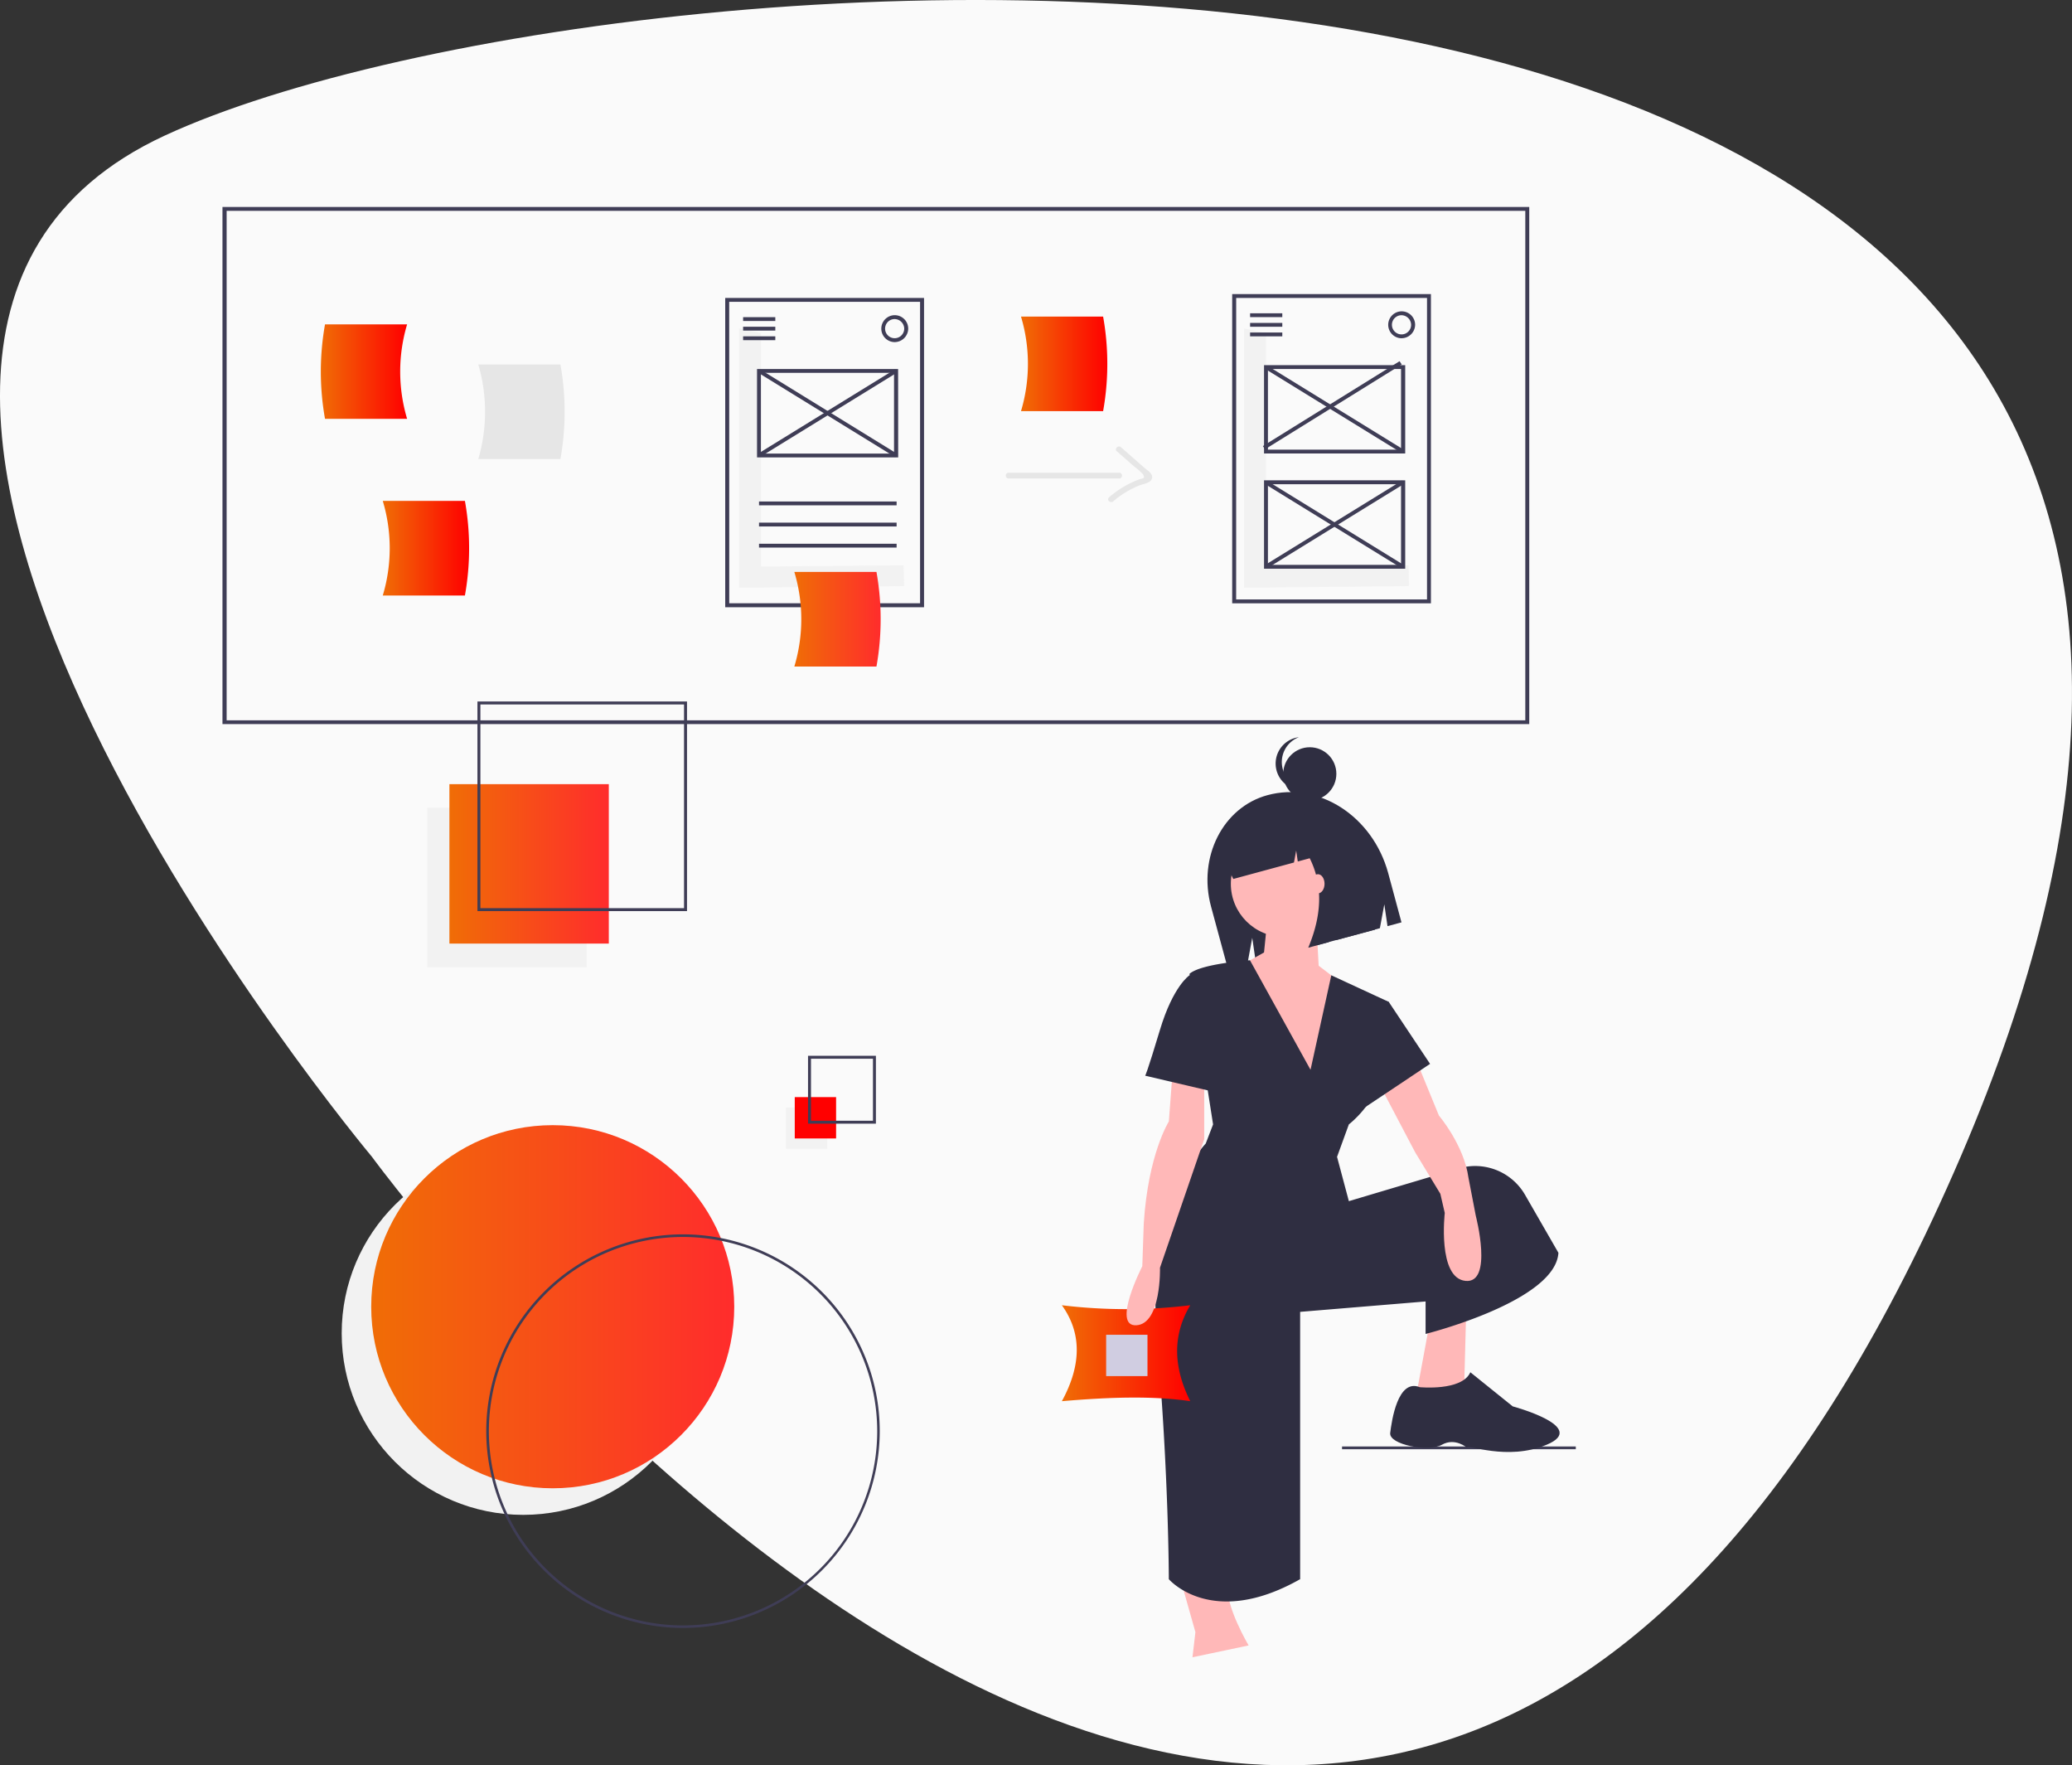 <svg id="Layer_1" data-name="Layer 1" xmlns="http://www.w3.org/2000/svg" xmlns:xlink="http://www.w3.org/1999/xlink" viewBox="0 0 996.17 848.49"><rect x="0" y="0" width="996.17" height="848.49" fill="#333333" stroke="none"/><defs><style>.cls-1{fill:#fafafa;}.cls-2{fill:#f2f2f2;}.cls-3{fill:url(#linear-gradient);}.cls-4{fill:url(#linear-gradient-2);}.cls-5{fill:#3f3d56;}.cls-6{fill:red;}.cls-7{fill:#2f2e41;}.cls-8{fill:#ffb8b8;}.cls-9{fill:url(#linear-gradient-3);}.cls-10{fill:#d0cde1;}.cls-11{fill:url(#linear-gradient-4);}.cls-12{fill:#e6e6e6;}.cls-13{fill:url(#linear-gradient-5);}.cls-14{fill:url(#linear-gradient-6);}.cls-15{fill:url(#linear-gradient-7);}</style><linearGradient id="linear-gradient" x1="187.51" y1="296.79" x2="362.05" y2="296.79" gradientTransform="matrix(1, 0, 0, -1, -9.04, 924.86)" gradientUnits="userSpaceOnUse"><stop offset="0" stop-color="#f06d06"/><stop offset="1" stop-color="#ff2c2c"/></linearGradient><linearGradient id="linear-gradient-2" x1="225.11" y1="509.64" x2="301.74" y2="509.64" xlink:href="#linear-gradient"/><linearGradient id="linear-gradient-3" x1="519.56" y1="274.44" x2="581.29" y2="274.44" gradientTransform="matrix(1, 0, 0, -1, 0, 1024)" gradientUnits="userSpaceOnUse"><stop offset="0" stop-color="#f06d06"/><stop offset="1" stop-color="red"/></linearGradient><linearGradient id="linear-gradient-4" x1="163.28" y1="746.26" x2="204.77" y2="746.26" xlink:href="#linear-gradient-3"/><linearGradient id="linear-gradient-5" x1="193.07" y1="661.37" x2="234.58" y2="661.37" xlink:href="#linear-gradient-3"/><linearGradient id="linear-gradient-6" x1="499.91" y1="749.97" x2="541.41" y2="749.97" xlink:href="#linear-gradient-3"/><linearGradient id="linear-gradient-7" x1="390.94" y1="627.23" x2="432.44" y2="627.23" gradientTransform="matrix(1, 0, 0, -1, 0, 1024)" xlink:href="#linear-gradient"/></defs><path id="Path_180" data-name="Path 180" class="cls-1" d="M88.22,164.32C312.7,60.4,1234.93-2.94,951.67,655.14s-763.82,0-763.82,0S-136.25,268.23,88.22,164.32Z" transform="translate(-9.04 -99.14)"/><circle class="cls-2" cx="251.55" cy="640.84" r="87.27"/><circle class="cls-3" cx="265.74" cy="628.07" r="87.27"/><rect class="cls-2" x="205.43" y="388.25" width="76.63" height="76.63"/><rect class="cls-4" x="216.07" y="376.9" width="76.63" height="76.63"/><path class="cls-5" d="M339.34,537.06H238.59V436.31H339.34ZM240,535.64h97.91V437.73H240Z" transform="translate(-9.04 -99.14)"/><rect class="cls-2" x="377.84" y="532.28" width="19.87" height="19.87"/><rect class="cls-6" x="382.1" y="527.32" width="19.87" height="19.87"/><path class="cls-5" d="M430.16,639.23H397.52V606.59h32.64Zm-31.22-1.42h29.8V608h-29.8Z" transform="translate(-9.04 -99.14)"/><path class="cls-5" d="M337.43,881.61A94.59,94.59,0,1,1,432,787,94.69,94.69,0,0,1,337.43,881.61Zm0-187.93A93.35,93.35,0,1,0,430.78,787,93.45,93.45,0,0,0,337.43,693.68Z" transform="translate(-9.04 -99.14)"/><rect class="cls-5" x="645.22" y="695.24" width="112.39" height="1.33"/><path class="cls-7" d="M618.4,481.33h0c-21.41,5.81-33.55,29.8-27.12,53.54l8.18,30.19,9.29-2.51,2.34-12.65,1.69,11.55,59.68-16.17,2.13-11.49,1.53,10.5,6.72-1.82-6.39-23.7C669,491.42,643,474.66,618.4,481.33Z" transform="translate(-9.04 -99.14)"/><path class="cls-8" d="M574.55,851l9.22,32.63-1.42,12.07,27-5.68S598,870.88,599.38,861Z" transform="translate(-9.04 -99.14)"/><polygon class="cls-8" points="687.54 634.81 680.45 673.12 703.86 669.57 704.93 629.49 687.54 634.81"/><circle class="cls-8" cx="617.3" cy="424.79" r="25.54"/><polygon class="cls-8" points="609.14 443.6 607.72 457.79 596.37 464.17 626.17 530.15 648.88 475.52 633.98 464.17 632.56 437.21 609.14 443.6"/><path class="cls-7" d="M639.11,613.33,610,560.69s-23.41,1.55-29.09,6.52l11.35,72.37-3.54,9.22s-29.09,29.8-23.42,94.36,5.68,115,5.68,115,20.57,24.12,63.14,0V729.68l60.31-5v15.61s62.44-15.61,63.86-39l-16.06-27.89a27.69,27.69,0,0,0-31.84-12.68l-52.85,15.75-5.68-21.29,5.68-15.61s14.9-11.35,14.9-26.25,4.26-32.64,4.26-32.64l-27.6-12.77Z" transform="translate(-9.04 -99.14)"/><path class="cls-8" d="M689.49,607.66l11.35,27.67s12.06,14.19,14.19,29.8l3.55,18.44s8.51,32.64-5,31.22-9.93-32.64-9.93-32.64l-2.13-9.22-12.06-19.87-17.81-33.83Z" transform="translate(-9.04 -99.14)"/><path class="cls-7" d="M691.61,765.88s20.3,2,24.34-7.17l20.36,16.39s36.9,9.88,16.32,18.45c-19.15,8-38.31-.54-38.31,1.42,0,0-5.68-5-12.06-1.42s-25.54,0-24.84-5.68S681,761.62,691.61,765.88Z" transform="translate(-9.04 -99.14)"/><polygon class="cls-7" points="658.45 478.72 667.68 481.55 687.54 511.35 651.36 535.48 658.45 478.72"/><path class="cls-7" d="M632.63,490.2a21.07,21.07,0,0,0-18.26-3.84l-.76.21c-14.68,4-23,20.48-18.54,36.9h0l4.92-1.34-.85-6.26,2.84,5.74,29.17-7.91,1.06-5.77.77,5.28,5.74-1.56q9.42,18.86-.71,43l9.77-2.65,2.13-11.55L651.46,551l18.63-5-2.71-24.53C662.52,503.8,648.26,491.64,632.63,490.2Z" transform="translate(-9.04 -99.14)"/><circle class="cls-7" cx="629.72" cy="371.93" r="12.77"/><path class="cls-7" d="M638.05,478.17a12.77,12.77,0,0,1-4.5-24.71,12.77,12.77,0,1,0,6.15,24.59A11.45,11.45,0,0,1,638.05,478.17Z" transform="translate(-9.04 -99.14)"/><ellipse class="cls-8" cx="633.62" cy="424.79" rx="3.19" ry="4.61"/><path class="cls-9" d="M581.29,772.62c-17.57-2.62-38.85-2-61.73,0q14.31-26.25,0-46.12a256,256,0,0,0,61.73,0C572.5,741.13,573.27,756.57,581.29,772.62Z" transform="translate(-9.04 -99.14)"/><path class="cls-8" d="M573.13,609.78,571,638.16s-9.94,15.61-12.06,49l-.71,20.58s-14.9,29.09-2.84,28.38,11.35-27.67,11.35-27.67L588,646.68v-29.8Z" transform="translate(-9.04 -99.14)"/><path class="cls-7" d="M585.9,567.92h-5s-7.8,5-14.19,26.25-7.09,22-7.09,22L593,624Z" transform="translate(-9.04 -99.14)"/><rect class="cls-10" x="531.81" y="641.55" width="19.87" height="19.87"/><path id="Path_67" data-name="Path 67" class="cls-5" d="M744.27,447.17H116V198.62H744.27ZM118,445.36H742.37V200.48H118Z" transform="translate(-9.04 -99.14)"/><path id="Path_68" data-name="Path 68" class="cls-11" d="M204.77,300.45H165.3a128.77,128.77,0,0,1,0-45.41h39.47A79.24,79.24,0,0,0,204.77,300.45Z" transform="translate(-9.04 -99.14)"/><path id="Path_69" data-name="Path 69" class="cls-12" d="M239,319.78h39.48a129,129,0,0,0,0-45.45H239A81.14,81.14,0,0,1,239,319.78Z" transform="translate(-9.04 -99.14)"/><path id="Path_70" data-name="Path 70" class="cls-12" d="M493.73,329.12h53.63a1.42,1.42,0,0,0,0-2.78H493.73a1.42,1.42,0,0,0,0,2.78Z" transform="translate(-9.04 -99.14)"/><path id="Path_71" data-name="Path 71" class="cls-12" d="M546,316.05l8.38,7.38a24.57,24.57,0,0,1,4.19,3.7c1.23,2.28-.09,1.76-2.21,2.56a47,47,0,0,0-14.1,8.47c-1.42,1.17.64,3.12,2,1.95a44.13,44.13,0,0,1,12.85-7.75c1.69-.65,4.9-1,5.68-3,1-2.39-2.13-4.14-3.64-5.45L548,314.11c-1.36-1.2-3.38.75-2,2Z" transform="translate(-9.04 -99.14)"/><path id="Path_72" data-name="Path 72" class="cls-13" d="M193.07,385.36h39.49a129.05,129.05,0,0,0,0-45.46H193.07A79.07,79.07,0,0,1,193.07,385.36Z" transform="translate(-9.04 -99.14)"/><path id="Path_73" data-name="Path 73" class="cls-14" d="M499.91,296.76h39.48a129.05,129.05,0,0,0,0-45.46H499.91A79.24,79.24,0,0,1,499.91,296.76Z" transform="translate(-9.04 -99.14)"/><path id="Path_74" data-name="Path 74" class="cls-2" d="M374.93,371.44V259.27L364.41,257V381.63l79.3-.79-.26-10Z" transform="translate(-9.04 -99.14)"/><path id="Path_75" data-name="Path 75" class="cls-5" d="M453.3,391H357.71V242.34H453.3Zm-93.66-1.9h91.75V244.2H359.62Z" transform="translate(-9.04 -99.14)"/><rect id="Rectangle_26" data-name="Rectangle 26" class="cls-5" x="357.27" y="152.44" width="15.48" height="1.84"/><rect id="Rectangle_27" data-name="Rectangle 27" class="cls-5" x="357.27" y="157.05" width="15.48" height="1.84"/><rect id="Rectangle_28" data-name="Rectangle 28" class="cls-5" x="357.27" y="161.66" width="15.48" height="1.84"/><rect id="Rectangle_29" data-name="Rectangle 29" class="cls-5" x="364.92" y="241.04" width="66.15" height="1.84"/><rect id="Rectangle_30" data-name="Rectangle 30" class="cls-5" x="364.92" y="251.2" width="66.15" height="1.84"/><rect id="Rectangle_31" data-name="Rectangle 31" class="cls-5" x="364.92" y="261.35" width="66.15" height="1.84"/><path id="Path_76" data-name="Path 76" class="cls-5" d="M439,263.57a6.47,6.47,0,1,1,6.69-6.46h0a6.56,6.56,0,0,1-6.66,6.46h0Zm0-11.07a4.6,4.6,0,1,0,4.77,4.6h0A4.68,4.68,0,0,0,439,252.5Z" transform="translate(-9.04 -99.14)"/><path id="Path_77" data-name="Path 77" class="cls-5" d="M440.87,319H373V276.5h67.83Zm-66-1.85h64V278.34h-64Z" transform="translate(-9.04 -99.14)"/><polygon id="Rectangle_32" data-name="Rectangle 32" class="cls-5" points="364.42 179.09 365.44 177.54 431.4 218.16 430.37 219.71 364.42 179.09"/><polygon id="Rectangle_33" data-name="Rectangle 33" class="cls-5" points="364.42 218.08 430.38 177.46 431.4 179.01 365.45 219.63 364.42 218.08"/><path id="Path_78" data-name="Path 78" class="cls-2" d="M617.72,371.44V259.27L607.18,257V381.63l79.31-.79-.27-10Z" transform="translate(-9.04 -99.14)"/><path id="Path_79" data-name="Path 79" class="cls-5" d="M697,389.11H601.45V240.5H697Zm-93.65-1.85h91.77V242.34H603.37Z" transform="translate(-9.04 -99.14)"/><rect id="Rectangle_34" data-name="Rectangle 34" class="cls-5" x="601.02" y="150.58" width="15.48" height="1.84"/><rect id="Rectangle_35" data-name="Rectangle 35" class="cls-5" x="601.02" y="155.21" width="15.48" height="1.84"/><rect id="Rectangle_36" data-name="Rectangle 36" class="cls-5" x="601.02" y="159.82" width="15.48" height="1.84"/><path id="Path_80" data-name="Path 80" class="cls-5" d="M682.7,261.72a6.47,6.47,0,1,1,6.7-6.46h0a6.56,6.56,0,0,1-6.69,6.45Zm0-11.07a4.61,4.61,0,1,0,4.77,4.61h0A4.7,4.7,0,0,0,682.7,250.65Z" transform="translate(-9.04 -99.14)"/><path id="Path_81" data-name="Path 81" class="cls-5" d="M684.63,317.1H616.76V274.65h67.87Zm-66-1.84h64V276.5h-64Z" transform="translate(-9.04 -99.14)"/><polygon id="Rectangle_37" data-name="Rectangle 37" class="cls-5" points="608.18 177.25 609.21 175.7 675.17 216.32 674.14 217.88 608.18 177.25"/><polygon id="Rectangle_38" data-name="Rectangle 38" class="cls-5" points="607.16 214.4 672.88 173.61 673.91 175.16 608.19 215.95 607.16 214.4"/><path id="Path_82" data-name="Path 82" class="cls-5" d="M684.63,372.49H616.76V330h67.87Zm-66-1.85h64V331.88h-64Z" transform="translate(-9.04 -99.14)"/><polygon id="Rectangle_39" data-name="Rectangle 39" class="cls-5" points="608.18 232.65 609.21 231.1 675.17 271.72 674.14 273.27 608.18 232.65"/><polygon id="Rectangle_40" data-name="Rectangle 40" class="cls-5" points="608.15 271.6 674.09 230.96 675.12 232.52 609.18 273.16 608.15 271.6"/><path id="Path_83" data-name="Path 83" class="cls-15" d="M390.94,419.5h39.48a129.05,129.05,0,0,0,0-45.46H390.94A79.07,79.07,0,0,1,390.94,419.5Z" transform="translate(-9.04 -99.14)"/></svg>